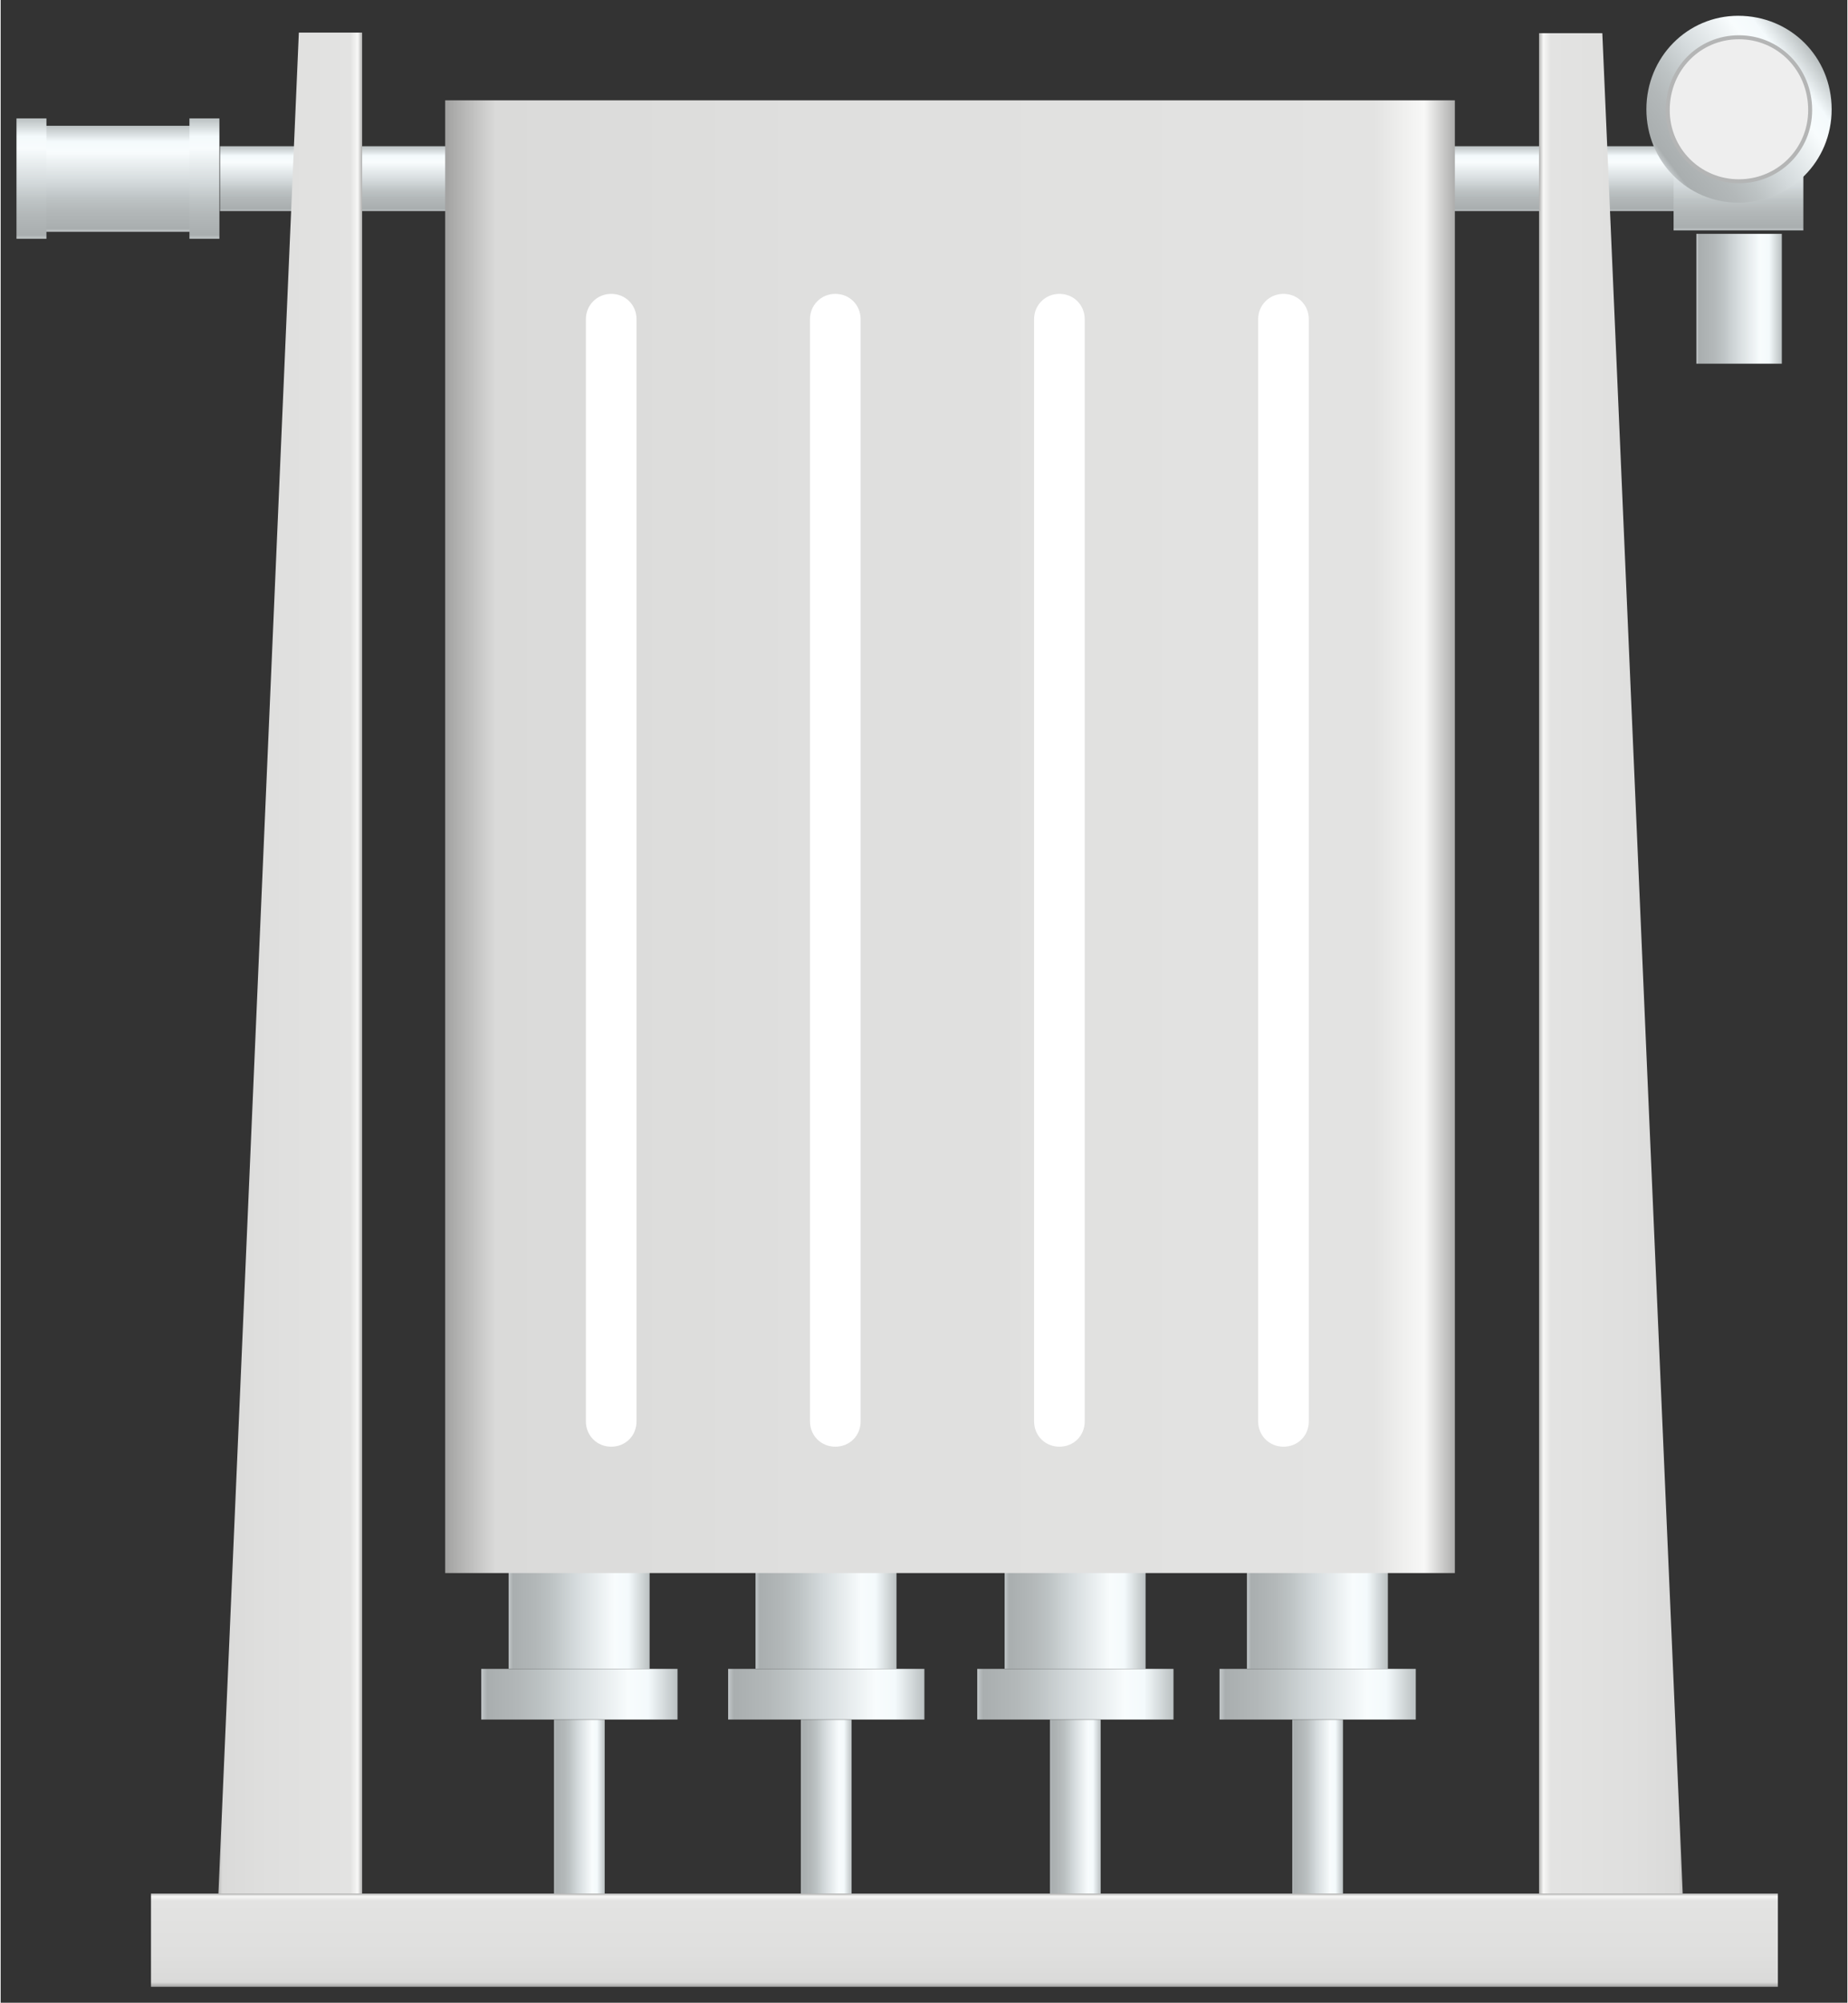 <?xml version="1.0" encoding="UTF-8" standalone="no"?>
<!DOCTYPE svg PUBLIC "-//W3C//DTD SVG 1.1//EN" "http://www.w3.org/Graphics/SVG/1.1/DTD/svg11.dtd">
<!-- 由 Microsoft Visio, SVG Export 生成 化学16.svg 页-1 -->
<svg xmlns="http://www.w3.org/2000/svg" xmlns:xlink="http://www.w3.org/1999/xlink" xmlns:ev="http://www.w3.org/2001/xml-events"
		xmlns:v="http://schemas.microsoft.com/visio/2003/SVGExtensions/" width="1.216in" height="1.317in"
		viewBox="0 0 87.517 94.853" xml:space="preserve" color-interpolation-filters="sRGB" class="st8">
	<rect x="0" y="0" width="87.517" height="94.853" fill="#333333" stroke="none"/>
	<v:documentProperties v:langID="2052" v:metric="true" v:viewMarkup="false"/>

	<style type="text/css">
	<![CDATA[
		.st1 {fill:url(#grad0-6);stroke:none;stroke-linecap:butt;stroke-width:0.75}
		.st2 {fill:url(#grad0-46);stroke:none;stroke-linecap:butt;stroke-width:0.75}
		.st3 {fill:url(#grad0-50);stroke:none;stroke-linecap:butt;stroke-width:0.75}
		.st4 {fill:url(#grad0-60);stroke:none;stroke-linecap:butt;stroke-width:0.75}
		.st5 {fill:url(#grad0-79);stroke:none;stroke-linecap:butt;stroke-width:0.75}
		.st6 {fill:#eeeeee;stroke:#b4b5b5;stroke-linecap:butt;stroke-width:0.188}
		.st7 {fill:#ffffff;stroke:none;stroke-linecap:butt;stroke-width:0.75}
		.st8 {fill:none;fill-rule:evenodd;font-size:12px;overflow:visible;stroke-linecap:square;stroke-miterlimit:3}
	]]>
	</style>

	<defs id="Patterns_And_Gradients">
		<linearGradient id="grad0-6" x1="0" y1="0" x2="1" y2="0" gradientTransform="rotate(-180 0.5 0.5)">
			<stop offset="0" stop-color="#bac0c1" stop-opacity="1"/>
			<stop offset="0.15" stop-color="#f4fafc" stop-opacity="1"/>
			<stop offset="0.25" stop-color="#f8fcfd" stop-opacity="1"/>
			<stop offset="0.52" stop-color="#d5dbdd" stop-opacity="1"/>
			<stop offset="0.69" stop-color="#bdc3c4" stop-opacity="1"/>
			<stop offset="0.8" stop-color="#b3b8b9" stop-opacity="1"/>
			<stop offset="0.97" stop-color="#a9aeaf" stop-opacity="1"/>
			<stop offset="1" stop-color="#c2c7c9" stop-opacity="1"/>
		</linearGradient>
		<linearGradient id="grad0-46" x1="0" y1="0" x2="1" y2="0" gradientTransform="rotate(90 0.5 0.5)">
			<stop offset="0" stop-color="#bac0c1" stop-opacity="1"/>
			<stop offset="0.15" stop-color="#f4fafc" stop-opacity="1"/>
			<stop offset="0.25" stop-color="#f8fcfd" stop-opacity="1"/>
			<stop offset="0.52" stop-color="#d5dbdd" stop-opacity="1"/>
			<stop offset="0.69" stop-color="#bdc3c4" stop-opacity="1"/>
			<stop offset="0.8" stop-color="#b3b8b9" stop-opacity="1"/>
			<stop offset="0.97" stop-color="#a9aeaf" stop-opacity="1"/>
			<stop offset="1" stop-color="#c2c7c9" stop-opacity="1"/>
		</linearGradient>
		<linearGradient id="grad0-50" x1="0" y1="0" x2="1" y2="0" gradientTransform="rotate(-180 0.5 0.5)">
			<stop offset="0" stop-color="#aeaead" stop-opacity="1"/>
			<stop offset="0.03" stop-color="#f8f8f7" stop-opacity="1"/>
			<stop offset="0.08" stop-color="#e3e3e2" stop-opacity="1"/>
			<stop offset="0.64" stop-color="#dfdfde" stop-opacity="1"/>
			<stop offset="0.95" stop-color="#dadad9" stop-opacity="1"/>
			<stop offset="1" stop-color="#a2a2a1" stop-opacity="1"/>
		</linearGradient>
		<linearGradient id="grad0-60" x1="0" y1="0" x2="1" y2="0" gradientTransform="rotate(90 0.5 0.5)">
			<stop offset="0" stop-color="#aeaead" stop-opacity="1"/>
			<stop offset="0.03" stop-color="#f8f8f7" stop-opacity="1"/>
			<stop offset="0.08" stop-color="#e3e3e2" stop-opacity="1"/>
			<stop offset="0.64" stop-color="#dfdfde" stop-opacity="1"/>
			<stop offset="0.95" stop-color="#dadad9" stop-opacity="1"/>
			<stop offset="1" stop-color="#a2a2a1" stop-opacity="1"/>
		</linearGradient>
		<linearGradient id="grad0-79" x1="0" y1="0" x2="1" y2="0" gradientTransform="rotate(142.667 0.5 0.5)">
			<stop offset="0" stop-color="#bac0c1" stop-opacity="1"/>
			<stop offset="0.15" stop-color="#f4fafc" stop-opacity="1"/>
			<stop offset="0.25" stop-color="#f8fcfd" stop-opacity="1"/>
			<stop offset="0.52" stop-color="#d5dbdd" stop-opacity="1"/>
			<stop offset="0.69" stop-color="#bdc3c4" stop-opacity="1"/>
			<stop offset="0.8" stop-color="#b3b8b9" stop-opacity="1"/>
			<stop offset="0.97" stop-color="#a9aeaf" stop-opacity="1"/>
			<stop offset="1" stop-color="#c2c7c9" stop-opacity="1"/>
		</linearGradient>
	</defs>
	<g v:mID="0" v:index="1" v:groupContext="foregroundPage">
		<title>页-1</title>
		<v:pageProperties v:drawingScale="0.0393701" v:pageScale="0.0393701" v:drawingUnits="24" v:shadowOffsetX="8.50394"
				v:shadowOffsetY="-8.50394"/>
		<g id="group2283-1" transform="translate(0.75,-0.75)" v:mID="2283" v:groupContext="group">
			<title>过滤器系统</title>
			<g id="group2284-2" transform="translate(22.027,-4.327)" v:mID="2284" v:groupContext="group">
				<title>工作表.2284</title>
				<g id="shape2285-3" v:mID="2285" v:groupContext="shape" transform="translate(1.298,-10.74)">
					<title>shape1</title>
					<path d="M0 90.05 L6.68 90.05 L6.68 94.85 L0 94.85 L0 90.05 Z" class="st1"/>
				</g>
				<g id="shape2286-7" v:mID="2286" v:groupContext="shape" transform="translate(1.07914E-13,-8.332)">
					<title>shape2</title>
					<path d="M0 92.45 L9.3 92.45 L9.3 94.85 L0 94.85 L0 92.45 Z" class="st1"/>
				</g>
				<g id="shape2287-10" v:mID="2287" v:groupContext="shape" transform="translate(3.45,-4.26326E-14)">
					<title>shape3</title>
					<path d="M0 86.53 L2.4 86.53 L2.4 94.85 L0 94.85 L0 86.53 Z" class="st1"/>
				</g>
			</g>
			<g id="group2288-13" transform="translate(33.727,-4.327)" v:mID="2288" v:groupContext="group">
				<title>工作表.2288</title>
				<g id="shape2289-14" v:mID="2289" v:groupContext="shape" transform="translate(1.298,-10.74)">
					<title>shape4</title>
					<path d="M0 90.05 L6.68 90.05 L6.68 94.85 L0 94.85 L0 90.05 Z" class="st1"/>
				</g>
				<g id="shape2290-17" v:mID="2290" v:groupContext="shape" transform="translate(1.07914E-13,-8.332)">
					<title>shape5</title>
					<path d="M0 92.45 L9.3 92.45 L9.3 94.85 L0 94.85 L0 92.45 Z" class="st1"/>
				</g>
				<g id="shape2291-20" v:mID="2291" v:groupContext="shape" transform="translate(3.45,-4.26326E-14)">
					<title>shape6</title>
					<path d="M0 86.53 L2.4 86.53 L2.4 94.85 L0 94.85 L0 86.53 Z" class="st1"/>
				</g>
			</g>
			<g id="group2292-23" transform="translate(45.532,-4.327)" v:mID="2292" v:groupContext="group">
				<title>工作表.2292</title>
				<g id="shape2293-24" v:mID="2293" v:groupContext="shape" transform="translate(1.298,-10.74)">
					<title>shape7</title>
					<path d="M0 90.05 L6.68 90.05 L6.68 94.85 L0 94.85 L0 90.05 Z" class="st1"/>
				</g>
				<g id="shape2294-27" v:mID="2294" v:groupContext="shape" transform="translate(1.07914E-13,-8.332)">
					<title>shape8</title>
					<path d="M0 92.45 L9.3 92.45 L9.3 94.85 L0 94.85 L0 92.45 Z" class="st1"/>
				</g>
				<g id="shape2295-30" v:mID="2295" v:groupContext="shape" transform="translate(3.45,-4.26326E-14)">
					<title>shape9</title>
					<path d="M0 86.53 L2.4 86.53 L2.4 94.85 L0 94.85 L0 86.53 Z" class="st1"/>
				</g>
			</g>
			<g id="group2296-33" transform="translate(57.015,-4.327)" v:mID="2296" v:groupContext="group">
				<title>工作表.2296</title>
				<g id="shape2297-34" v:mID="2297" v:groupContext="shape" transform="translate(1.298,-10.74)">
					<title>shape10</title>
					<path d="M0 90.05 L6.68 90.05 L6.68 94.85 L0 94.85 L0 90.05 Z" class="st1"/>
				</g>
				<g id="shape2298-37" v:mID="2298" v:groupContext="shape" transform="translate(1.07914E-13,-8.332)">
					<title>shape11</title>
					<path d="M0 92.45 L9.3 92.45 L9.3 94.85 L0 94.85 L0 92.45 Z" class="st1"/>
				</g>
				<g id="shape2299-40" v:mID="2299" v:groupContext="shape" transform="translate(3.45,-4.26326E-14)">
					<title>shape12</title>
					<path d="M0 86.53 L2.4 86.53 L2.4 94.85 L0 94.85 L0 86.53 Z" class="st1"/>
				</g>
			</g>
			<g id="shape2300-43" v:mID="2300" v:groupContext="shape" transform="translate(9.645,-84.105)">
				<title>shape13</title>
				<path d="M0 91.78 L69.22 91.78 L69.22 94.85 L0 94.85 L0 91.78 Z" class="st2"/>
			</g>
			<g id="shape2301-47" v:mID="2301" v:groupContext="shape" transform="translate(20.317,-19.598)">
				<title>shape14</title>
				<path d="M0 25.1 L47.85 25.1 L47.85 94.85 L0 94.85 L0 25.1 Z" class="st3"/>
			</g>
			<g id="shape2302-51" v:mID="2302" v:groupContext="shape" transform="translate(9.412,-0.757)">
				<title>shape15</title>
				<path d="M6.97 3.05 L3.97 3.05 L0 94.85 L6.97 94.85 L6.97 3.05 Z" class="st3"/>
			</g>
			<g id="shape2303-54" v:mID="2303" v:groupContext="shape" transform="translate(79.125,-0.728) scale(-1,1)">
				<title>shape16</title>
				<path d="M6.97 3.05 L3.97 3.05 L0 94.85 L6.97 94.85 L6.97 3.05 Z" class="st3"/>
			</g>
			<g id="shape2304-57" v:mID="2304" v:groupContext="shape" transform="translate(6.375,2.84217E-14)">
				<title>shape17</title>
				<path d="M0 90.43 L77.1 90.43 L77.1 94.85 L0 94.85 L0 90.43 Z" class="st4"/>
			</g>
			<g id="shape2305-61" v:mID="2305" v:groupContext="shape" transform="translate(1.177,-83.123)">
				<title>shape18</title>
				<path d="M0 89.83 L7.05 89.83 L7.05 94.85 L0 94.85 L0 89.83 Z" class="st2"/>
			</g>
			<g id="shape2306-64" v:mID="2306" v:groupContext="shape" transform="translate(2.3731E-15,-82.793)">
				<title>shape19</title>
				<path d="M0 89.15 L1.42 89.15 L1.42 94.85 L0 94.85 L0 89.15 Z" class="st2"/>
			</g>
			<g id="shape2307-67" v:mID="2307" v:groupContext="shape" transform="translate(8.197,-82.793)">
				<title>shape20</title>
				<path d="M0 89.15 L1.42 89.15 L1.42 94.85 L0 94.85 L0 89.15 Z" class="st2"/>
			</g>
			<g id="shape2308-70" v:mID="2308" v:groupContext="shape" transform="translate(78.532,-83.19)">
				<title>shape21</title>
				<path d="M0 90.35 L6.15 90.35 L6.15 94.85 L0 94.85 L0 90.35 Z" class="st2"/>
			</g>
			<g id="shape2309-73" v:mID="2309" v:groupContext="shape" transform="translate(79.612,-76.875)">
				<title>shape22</title>
				<path d="M0 88.7 L4.05 88.7 L4.05 94.85 L0 94.85 L0 88.7 Z" class="st1"/>
			</g>
			<g id="shape2310-76" v:mID="2310" v:groupContext="shape" transform="translate(77.243,-84.502)">
				<title>shape23</title>
				<path d="M0 90.43 C0 87.95 1.95 86 4.35 86 C6.83 86 8.78 87.95 8.78 90.43 C8.78 92.9 6.83 94.85 4.35 94.85 C1.95
							 94.85 0 92.9 0 90.43 Z" class="st5"/>
			</g>
			<g id="shape2311-80" v:mID="2311" v:groupContext="shape" transform="translate(78.255,-85.515)">
				<title>shape24</title>
				<path d="M0 91.48 C0 89.53 1.5 88.03 3.37 88.03 C5.25 88.03 6.75 89.53 6.75 91.48 C6.75 93.35 5.25 94.85 3.37 94.85
							 C1.5 94.85 0 93.35 0 91.48 Z" class="st6"/>
			</g>
			<g id="shape2312-82" v:mID="2312" v:groupContext="shape" transform="translate(26.985,-25.582)">
				<title>shape25</title>
				<path d="M1.2 40.25 C1.88 40.25 2.4 40.78 2.4 41.45 L2.4 93.65 C2.4 94.33 1.88 94.85 1.2 94.85 C0.53 94.85 0 94.33
							 0 93.65 L0 41.45 C0 40.78 0.53 40.25 1.2 40.25 Z" class="st7"/>
			</g>
			<g id="shape2313-84" v:mID="2313" v:groupContext="shape" transform="translate(37.605,-25.582)">
				<title>shape26</title>
				<path d="M1.2 40.25 C1.88 40.25 2.4 40.78 2.4 41.45 L2.4 93.65 C2.4 94.33 1.88 94.85 1.2 94.85 C0.53 94.85 0 94.33
							 0 93.65 L0 41.45 C0 40.78 0.53 40.25 1.2 40.25 Z" class="st7"/>
			</g>
			<g id="shape2314-86" v:mID="2314" v:groupContext="shape" transform="translate(48.225,-25.582)">
				<title>shape27</title>
				<path d="M1.2 40.25 C1.88 40.25 2.4 40.78 2.4 41.45 L2.4 93.65 C2.4 94.33 1.88 94.85 1.2 94.85 C0.53 94.85 0 94.33
							 0 93.65 L0 41.45 C0 40.78 0.53 40.25 1.2 40.25 Z" class="st7"/>
			</g>
			<g id="shape2315-88" v:mID="2315" v:groupContext="shape" transform="translate(58.845,-25.582)">
				<title>shape28</title>
				<path d="M1.2 40.25 C1.88 40.25 2.4 40.78 2.4 41.45 L2.4 93.65 C2.4 94.33 1.88 94.85 1.2 94.85 C0.53 94.85 0 94.33
							 0 93.65 L0 41.45 C0 40.78 0.53 40.25 1.2 40.25 Z" class="st7"/>
			</g>
		</g>
	</g>
</svg>

